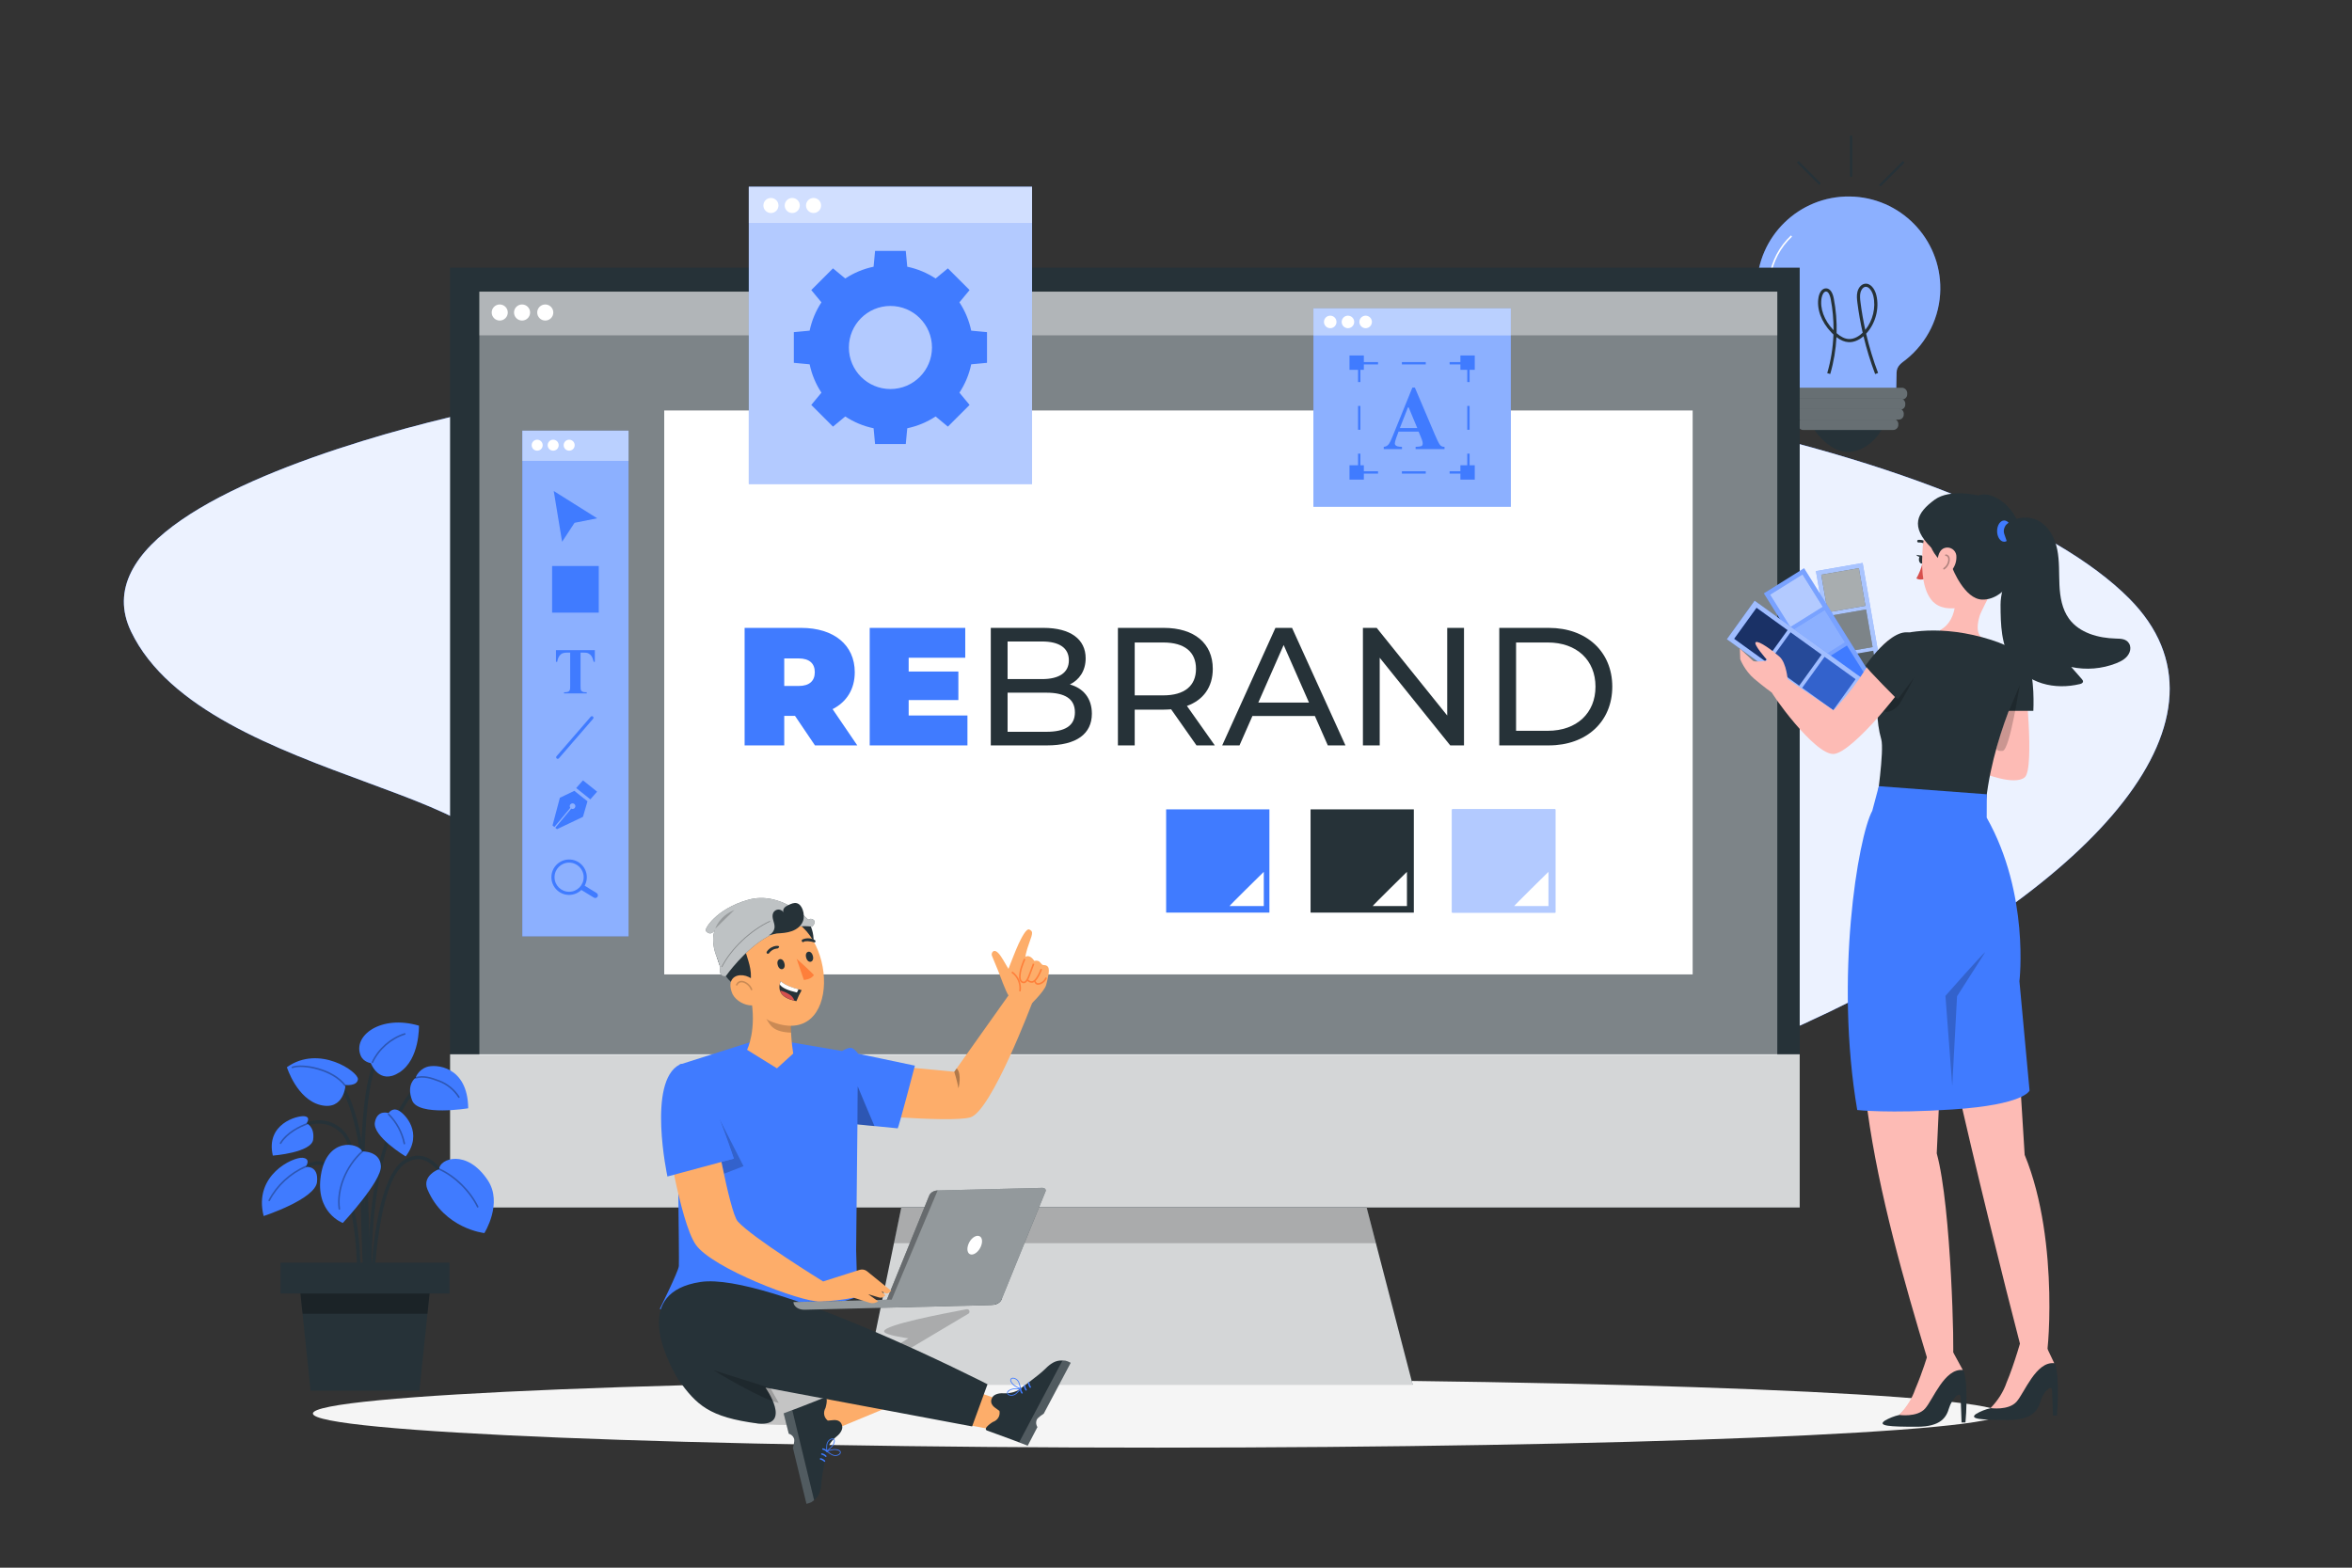 <svg xmlns="http://www.w3.org/2000/svg" viewBox="0 0 750 500"><rect x="0" y="0" width="750" height="500" fill="#333333" stroke="none"/><g id="freepik--background-simple--inject-400"><g><path d="M235.748,118.891c-42.594,3.362-83.667,10.519-120.095,21.745-42.934,13.231-86.802,33.844-73.846,60.805,23.921,49.774,138.673,50.68,115.761,84.148-25.952,37.909-8.548,82.376,107.906,94.741,221.188,23.487,488.572-113.939,413.473-189.452-46.753-47.012-217.037-89.835-443.2-71.986Z" style="fill:#407BFF;"></path><path d="M235.748,118.891c-42.594,3.362-83.667,10.519-120.095,21.745-42.934,13.231-86.802,33.844-73.846,60.805,23.921,49.774,138.673,50.68,115.761,84.148-25.952,37.909-8.548,82.376,107.906,94.741,221.188,23.487,488.572-113.939,413.473-189.452-46.753-47.012-217.037-89.835-443.2-71.986Z" style="fill:#fff; opacity:.9;"></path></g></g><g id="freepik--Shadow--inject-400"><path d="M638.23,450.825c0,6.013-120.538,10.887-269.23,10.887s-269.23-4.874-269.23-10.887,120.538-10.888,269.23-10.888,269.23,4.874,269.23,10.888Z" style="fill:#f5f5f5;"></path></g><g id="freepik--Light_Bulb--inject-400"><g><g><g><g><path d="M589.811,62.672c-16.156-.19-29.408,12.754-29.598,28.91-.103,8.767,3.732,17.119,10.448,22.755,1.236,1.019,3.123,2.253,3.081,4.808-.001,.078,.13,6.393,.13,6.393h30.772s.131-6.562,.131-6.636c0-2.25,1.742-3.22,3.024-4.234,6.807-5.457,10.814-13.675,10.922-22.398,.19-16.157-12.754-29.408-28.91-29.598Z" style="fill:#407BFF;"></path><path d="M589.811,62.672c-16.156-.19-29.408,12.754-29.598,28.91-.103,8.767,3.732,17.119,10.448,22.755,1.236,1.019,3.123,2.253,3.081,4.808-.001,.078,.13,6.393,.13,6.393h30.772s.131-6.562,.131-6.636c0-2.25,1.742-3.22,3.024-4.234,6.807-5.457,10.814-13.675,10.922-22.398,.19-16.157-12.754-29.408-28.91-29.598Z" style="fill:#fff; opacity:.4;"></path></g><path d="M566.96,103.173c-2.589-4.439-3.602-9.684-2.852-14.768,.751-5.084,3.235-9.812,6.996-13.314l.34,.366c-3.678,3.425-6.107,8.049-6.842,13.021-.733,4.973,.258,10.102,2.789,14.443l-.432,.252Z" style="fill:#fff;"></path><path d="M597.941,119.299c-1.487-3.918-2.728-7.951-3.71-12.063-1.504,1.305-3.167,1.973-4.742,1.892-1.281-.063-2.562-.592-3.879-1.607-.203,3.987-.869,7.945-1.991,11.765l-.959-.282c1.173-3.992,1.836-8.137,1.984-12.308-.211-.198-.424-.409-.638-.632-3.28-3.416-4.813-7.649-4.103-11.323,.272-1.403,1.075-2.808,2.416-2.771,1.177,.029,2.043,1.18,2.438,3.239,.699,3.645,.998,7.359,.899,11.058,1.356,1.19,2.634,1.801,3.88,1.863,1.848,.086,3.46-1.073,4.433-2.012-.714-3.144-1.277-6.332-1.688-9.55-.149-1.168-.262-2.309-.006-3.423,.314-1.37,1.198-2.4,2.252-2.625,1.837-.389,3.304,1.547,3.808,3.664,.997,4.191-.26,8.97-3.203,12.175-.021,.023-.043,.047-.064,.07,.993,4.271,2.267,8.456,3.809,12.517l-.936,.355Zm-15.663-26.33c-.664,0-1.202,.983-1.392,1.962-.646,3.336,.77,7.213,3.788,10.385,.028-3.321-.271-6.649-.898-9.92-.108-.563-.534-2.404-1.481-2.427h-.017Zm12.704-1.5c-.082,0-.163,.009-.245,.026-.768,.165-1.3,1.059-1.486,1.872-.219,.954-.114,1.998,.023,3.072,.378,2.957,.886,5.888,1.521,8.782,2.4-2.922,3.431-7.185,2.568-10.808-.36-1.511-1.324-2.944-2.381-2.944Z" style="fill:#263238;"></path></g><rect x="570.511" y="123.681" width="37.655" height="3.714" rx="1.604" ry="1.604" style="fill:#263238;"></rect><rect x="570.511" y="123.681" width="37.655" height="3.714" rx="1.604" ry="1.604" style="fill:#fff; opacity:.3;"></rect><rect x="571.121" y="127.061" width="36.435" height="3.594" rx="1.604" ry="1.604" style="fill:#263238;"></rect><rect x="571.121" y="127.061" width="36.435" height="3.594" rx="1.604" ry="1.604" style="fill:#fff; opacity:.3;"></rect><path d="M577.783,135.779c2.309,4.222,7.165,8.67,11.968,8.387,4.803-.283,9.309-4.365,11.106-8.829l-23.074,.442Z" style="fill:#263238;"></path><rect x="573.346" y="133.54" width="31.986" height="3.594" rx="1.604" ry="1.604" style="fill:#263238;"></rect><rect x="573.346" y="133.54" width="31.986" height="3.594" rx="1.604" ry="1.604" style="fill:#fff; opacity:.3;"></rect><rect x="571.613" y="130.244" width="35.451" height="3.594" rx="1.604" ry="1.604" style="fill:#263238;"></rect><rect x="571.613" y="130.244" width="35.451" height="3.594" rx="1.604" ry="1.604" style="fill:#fff; opacity:.3;"></rect></g><path d="M573.216,52.081c2.224,2.224,4.447,4.447,6.671,6.671,.342,.342,.872-.188,.53-.53-2.224-2.224-4.447-4.447-6.671-6.671-.342-.342-.872,.188-.53,.53h0Z" style="fill:#263238;"></path><path d="M590.651,56.111v-12.621c0-.483-.75-.483-.75,0v12.621c0,.483,.75,.483,.75,0h0Z" style="fill:#263238;"></path><path d="M599.896,59.292c2.404-2.404,4.808-4.808,7.212-7.212,.342-.342-.188-.872-.53-.53-2.404,2.404-4.808,4.808-7.212,7.212-.342,.342,.188,.872,.53,.53h0Z" style="fill:#263238;"></path></g></g><g id="freepik--Device--inject-400"><g><rect x="143.519" y="85.373" width="430.366" height="299.745" style="fill:#263238;"></rect><rect x="152.858" y="93.019" width="413.881" height="243.571" style="fill:#fff; opacity:.4;"></rect><rect x="152.858" y="93.019" width="413.881" height="13.933" style="fill:#fff; opacity:.4;"></rect><path d="M161.919,99.671c0,1.417-1.149,2.565-2.565,2.565s-2.565-1.148-2.565-2.565,1.149-2.565,2.565-2.565,2.565,1.149,2.565,2.565Z" style="fill:#fff;"></path><path d="M169.039,99.671c0,1.417-1.149,2.565-2.565,2.565s-2.565-1.148-2.565-2.565,1.149-2.565,2.565-2.565,2.565,1.149,2.565,2.565Z" style="fill:#fff;"></path><path d="M176.437,99.671c0,1.417-1.148,2.565-2.565,2.565s-2.565-1.148-2.565-2.565,1.148-2.565,2.565-2.565,2.565,1.149,2.565,2.565Z" style="fill:#fff;"></path><rect x="143.519" y="336.253" width="430.366" height="48.865" style="fill:#fff; opacity:.8;"></rect><g><polygon points="450.462 441.61 275.758 441.61 287.409 385.117 435.785 385.117 450.462 441.61" style="fill:#263238;"></polygon><polygon points="450.462 441.61 275.758 441.61 287.409 385.117 435.785 385.117 450.462 441.61" style="fill:#fff; opacity:.8;"></polygon><polygon points="438.74 396.492 284.973 396.492 287.409 385.117 435.785 385.117 438.74 396.492" style="opacity:.2;"></polygon></g></g></g><g id="freepik--Plant--inject-400"><g><g><path d="M117.335,412.24c-.014-.438-1.488-43.957-8.567-50.841-6.885-6.693-14.787-.249-15.119,.028l-.71-.851c.09-.076,9.007-7.355,16.601,.028,7.397,7.193,8.844,49.79,8.902,51.6l-1.107,.035Z" style="fill:#263238;"></path><path d="M117.942,420.792c-.051-.52-4.838-52.245,14.052-73.924l.835,.727c-18.577,21.32-13.834,72.574-13.785,73.088l-1.102,.108Z" style="fill:#263238;"></path><path d="M117.244,415.321l-1.106-.074c.039-.586,3.697-58.804-10.159-71.548l.75-.816c14.244,13.102,10.674,70.02,10.515,72.437Z" style="fill:#263238;"></path><path d="M119.047,415.289l-1.108-.009c.014-1.603,.457-39.323,11.172-45.463,2.382-1.367,4.714-1.594,6.933-.676,6.479,2.68,9.689,14.21,9.823,14.7l-1.069,.292c-.032-.115-3.202-11.497-9.179-13.968-1.884-.778-3.888-.572-5.957,.613-10.167,5.826-10.611,44.125-10.614,44.511Z" style="fill:#263238;"></path><path d="M114.875,415.316l-1.105-.063c.017-.298,1.616-29.808-6.348-40.205-1.93-2.519-4.025-3.72-6.238-3.565-5.218,.364-9.594,8.001-9.637,8.078l-.965-.545c.19-.336,4.711-8.23,10.523-8.637,2.601-.185,5.025,1.162,7.196,3.997,8.214,10.723,6.645,39.713,6.574,40.941Z" style="fill:#263238;"></path><path d="M116.621,419.33c-.217-2.863-5.206-70.244,3.573-82.117l.89,.658c-8.536,11.545-3.411,80.678-3.358,81.375l-1.105,.085Z" style="fill:#263238;"></path></g><path d="M140.021,372.861s-5.603,2.07-3.701,6.525c5.359,12.552,18.133,13.89,18.133,13.89,0,0,5.994-9.489,1.081-16.859-6.774-10.16-15.371-6.837-15.513-3.557Z" style="fill:#407BFF;"></path><path d="M115.536,367.244s5.608-.235,5.927,4.599c.319,4.833-12.15,18.205-12.15,18.205,0,0-8.897-3.217-6.986-15.278,1.911-12.061,11.815-10.498,13.209-7.525Z" style="fill:#407BFF;"></path><path d="M118.255,339.077s-2.355-.29-3.241-2.409c-2.642-6.323,6.438-13.14,18.578-9.538,0,0,.321,10.683-6.212,14.897-6.533,4.214-9.125-2.949-9.125-2.949Z" style="fill:#407BFF;"></path><path d="M97.45,372.208s1.954-2.68-.999-2.942c-2.953-.263-15.736,5.466-12.375,18.578,0,0,16.442-5.363,17.012-10.853,.57-5.49-3.639-4.783-3.639-4.783Z" style="fill:#407BFF;"></path><path d="M132.506,343.768s.739-2.433,3.523-3.45c2.785-1.017,13.13-.379,13.273,13.157,0,0-15.915,2.645-17.885-2.511-1.97-5.156,1.089-7.196,1.089-7.196Z" style="fill:#407BFF;"></path><path d="M123.916,355.016s1.07-1.855,3.115-.862c2.045,.992,8.073,7.195,2.325,14.683,0,0-10.681-6.422-9.809-10.93,.805-4.155,4.369-2.891,4.369-2.891Z" style="fill:#407BFF;"></path><path d="M97.746,358.281s1.542-2.021-.717-2.272c-2.259-.25-12.383,2.452-10.026,12.559,0,0,12.334-.927,12.863-5.125,.529-4.199-2.121-5.161-2.121-5.161Z" style="fill:#407BFF;"></path><path d="M108.211,385.842c-.123,0-.229-.09-.247-.215-.885-6.296,2.091-13.758,7.404-18.568,.102-.092,.26-.085,.354,.018,.092,.103,.084,.261-.018,.354-5.196,4.704-8.107,11.988-7.245,18.127,.019,.137-.076,.264-.213,.283-.012,0-.023,.002-.035,.002Z" style="opacity:.3;"></path><path d="M128.942,364.999c-.117,0-.221-.082-.245-.201-.691-3.465-2.452-6.744-4.958-9.233-.098-.098-.099-.256,0-.354,.097-.099,.255-.099,.354-.002,2.576,2.56,4.386,5.93,5.096,9.491,.027,.136-.061,.267-.196,.294-.017,.003-.033,.005-.049,.005Z" style="opacity:.3;"></path><path d="M152.33,385.152c-.092,0-.182-.052-.225-.141-2.458-5.047-7.242-9.727-12.187-11.922-.126-.056-.183-.204-.127-.33,.057-.126,.204-.182,.33-.127,5.046,2.24,9.926,7.013,12.433,12.16,.061,.124,.009,.273-.115,.334-.035,.018-.072,.025-.109,.025Z" style="opacity:.3;"></path><path d="M146.331,350.167c-.083,0-.164-.041-.211-.116-1.436-2.278-3.613-4.061-6.128-5.021-2.669-1.019-4.91-1.739-7.416-1.021-.134,.039-.271-.039-.309-.171-.038-.133,.039-.271,.171-.31,2.654-.761,4.974-.017,7.731,1.035,2.617,.998,4.88,2.852,6.374,5.22,.074,.117,.039,.271-.078,.346-.042,.025-.087,.038-.133,.038Z" style="opacity:.3;"></path><path d="M110.184,346.049s3.734,.446,3.95-1.841c.217-2.287-12.344-11.187-22.65-3.829,0,0,3.173,10.206,10.722,12.064,7.549,1.858,7.978-6.394,7.978-6.394Z" style="fill:#407BFF;"></path><path d="M110.068,346.485c-.076,0-.151-.035-.201-.101-3.758-5.052-13.286-6.905-16.563-5.718-.129,.044-.273-.021-.32-.15-.047-.13,.02-.273,.15-.32,3.349-1.212,13.11,.48,17.134,5.89,.083,.111,.059,.268-.051,.35-.045,.034-.097,.05-.149,.05Z" style="opacity:.3;"></path><path d="M89.454,364.878c-.044,0-.089-.012-.13-.036-.118-.072-.155-.226-.083-.344,2.124-3.485,6.257-5.424,8.532-6.269,.129-.049,.273,.019,.321,.147,.048,.129-.018,.273-.147,.321-2.214,.822-6.233,2.704-8.279,6.06-.047,.077-.129,.12-.213,.12Z" style="opacity:.3;"></path><path d="M85.833,383.117c-.039,0-.079-.009-.116-.028-.122-.063-.17-.215-.106-.337,2.514-4.82,6.824-8.805,11.826-10.931,.126-.05,.273,.005,.328,.133,.054,.127-.005,.273-.132,.328-4.897,2.081-9.117,5.981-11.578,10.7-.044,.086-.132,.135-.222,.135Z" style="opacity:.3;"></path><path d="M118.75,339.072c-.036,0-.072-.008-.106-.023-.125-.059-.179-.208-.121-.333,2.022-4.315,5.94-7.752,10.483-9.192,.134-.041,.272,.031,.314,.163,.042,.131-.031,.271-.163,.313-4.412,1.399-8.218,4.736-10.181,8.929-.042,.091-.133,.144-.227,.144Z" style="opacity:.3;"></path><g><polygon points="133.75 443.566 99.036 443.566 95.291 407.646 137.495 407.646 133.75 443.566" style="fill:#263238;"></polygon><rect x="89.454" y="402.725" width="53.88" height="9.842" style="fill:#263238;"></rect><polygon points="95.804 412.567 96.476 419.015 136.31 419.015 136.983 412.559 95.804 412.567" style="opacity:.3;"></polygon></g></g></g><g id="freepik--Artboard--inject-400"><rect x="211.808" y="130.92" width="327.942" height="179.858" style="fill:#fff;"></rect><g><path d="M253.502,228.314h-3.427v9.424h-12.636v-37.48h18.044c10.441,0,17.08,5.461,17.08,14.135,0,5.408-2.57,9.477-7.068,11.779l7.871,11.565h-13.493l-6.372-9.424Zm1.178-18.312h-4.605v8.781h4.605c3.48,0,5.14-1.66,5.14-4.391s-1.66-4.391-5.14-4.391Z" style="fill:#407BFF;"></path><path d="M308.495,228.207v9.531h-31.162v-37.48h30.466v9.53h-18.044v4.391h15.849v9.103h-15.849v4.926h18.74Z" style="fill:#407BFF;"></path><path d="M348.174,227.618c0,6.425-4.873,10.12-14.35,10.12h-17.883v-37.48h16.812c8.621,0,13.439,3.641,13.439,9.691,0,4.069-2.088,6.907-5.033,8.353,4.23,1.178,7.014,4.337,7.014,9.316Zm-26.878-23.024v11.994h10.976c5.461,0,8.567-2.035,8.567-5.997s-3.105-5.997-8.567-5.997h-10.976Zm21.471,22.595c0-4.337-3.213-6.265-9.156-6.265h-12.314v12.476h12.314c5.943,0,9.156-1.874,9.156-6.211Z" style="fill:#263238;"></path><path d="M381.535,237.738l-8.085-11.512c-.749,.054-1.553,.107-2.355,.107h-9.263v11.405h-5.354v-37.48h14.617c9.744,0,15.634,4.926,15.634,13.064,0,5.783-2.998,9.959-8.245,11.833l8.888,12.582h-5.836Zm-.16-24.416c0-5.354-3.588-8.406-10.441-8.406h-9.101v16.866h9.101c6.853,0,10.441-3.105,10.441-8.459Z" style="fill:#263238;"></path><path d="M419.286,228.368h-19.918l-4.123,9.37h-5.515l16.974-37.48h5.301l17.026,37.48h-5.622l-4.123-9.37Zm-1.874-4.283l-8.085-18.365-8.085,18.365h16.17Z" style="fill:#263238;"></path><path d="M466.837,200.258v37.48h-4.39l-22.488-27.95v27.95h-5.354v-37.48h4.391l22.488,27.949v-27.949h5.353Z" style="fill:#263238;"></path><path d="M478.086,200.258h15.795c12.048,0,20.239,7.603,20.239,18.74s-8.191,18.74-20.239,18.74h-15.795v-37.48Zm15.474,32.822c9.264,0,15.206-5.676,15.206-14.082s-5.942-14.082-15.206-14.082h-10.119v28.164h10.119Z" style="fill:#263238;"></path></g><g><g><rect x="417.912" y="258.139" width="32.927" height="32.927" style="fill:#263238;"></rect><path d="M437.714,288.989c-.193,0,10.929-10.928,10.929-10.928v10.928h-10.929Z" style="fill:#fff;"></path></g><g><rect x="463.04" y="258.139" width="32.927" height="32.927" style="fill:#407BFF;"></rect><rect x="463.04" y="258.139" width="32.927" height="32.927" style="fill:#fff; opacity:.6;"></rect><path d="M482.841,288.989c-.193,0,10.929-10.928,10.929-10.928v10.928h-10.929Z" style="fill:#fff;"></path></g><g><rect x="371.856" y="258.139" width="32.927" height="32.927" style="fill:#407BFF;"></rect><path d="M392.065,288.989c-.193,0,10.929-10.928,10.929-10.928v10.928h-10.929Z" style="fill:#fff;"></path></g></g></g><g id="freepik--Text--inject-400"><g><g><rect x="418.824" y="98.361" width="62.943" height="63.254" style="fill:#407BFF;"></rect><rect x="418.824" y="98.361" width="62.943" height="63.254" style="fill:#fff; opacity:.4;"></rect><rect x="418.824" y="98.361" width="62.943" height="8.63" style="fill:#fff; opacity:.4;"></rect><circle cx="424.18" cy="102.676" r="1.998" style="fill:#fff;"></circle><path d="M431.825,102.676c0,1.104-.895,1.998-1.998,1.998s-1.998-.895-1.998-1.998,.895-1.998,1.998-1.998,1.998,.895,1.998,1.998Z" style="fill:#fff;"></path><circle cx="435.473" cy="102.676" r="1.998" style="fill:#fff;"></circle></g><g><g><polygon points="468.626 151.057 462.251 151.057 462.251 150.307 467.876 150.307 467.876 144.682 468.626 144.682 468.626 151.057" style="fill:#407BFF;"></polygon><rect x="447.034" y="150.307" width="7.608" height=".75" style="fill:#407BFF;"></rect><polygon points="439.426 151.057 433.051 151.057 433.051 144.682 433.801 144.682 433.801 150.307 439.426 150.307 439.426 151.057" style="fill:#407BFF;"></polygon><rect x="433.051" y="129.464" width=".75" height="7.608" style="fill:#407BFF;"></rect><polygon points="433.801 121.855 433.051 121.855 433.051 115.48 439.426 115.48 439.426 116.23 433.801 116.23 433.801 121.855" style="fill:#407BFF;"></polygon><rect x="447.034" y="115.48" width="7.608" height=".75" style="fill:#407BFF;"></rect><polygon points="468.626 121.855 467.876 121.855 467.876 116.23 462.251 116.23 462.251 115.48 468.626 115.48 468.626 121.855" style="fill:#407BFF;"></polygon><rect x="467.876" y="129.464" width=".75" height="7.608" style="fill:#407BFF;"></rect></g><path d="M441.247,142.515c.686-.046,1.237-.356,1.654-.931,.269-.361,.653-1.158,1.154-2.39l6.324-15.581h.792l6.353,14.956c.713,1.677,1.246,2.759,1.598,3.245,.352,.487,.852,.721,1.5,.702v.723h-9.214v-.723c.926-.037,1.536-.115,1.827-.236,.292-.12,.438-.426,.438-.917,0-.222-.075-.56-.222-1.015-.093-.269-.219-.593-.376-.973l-.724-1.724h-6.39c-.418,1.131-.687,1.867-.808,2.21-.25,.732-.375,1.265-.375,1.599,0,.408,.274,.704,.821,.89,.324,.102,.81,.158,1.459,.167v.723h-5.81v-.723Zm10.686-5.99l-2.738-6.588h-.239l-2.569,6.588h5.546Z" style="fill:#407BFF;"></path><rect x="430.323" y="113.378" width="4.575" height="4.574" style="fill:#407BFF;"></rect><rect x="465.693" y="113.378" width="4.574" height="4.574" style="fill:#407BFF;"></rect><rect x="430.323" y="148.394" width="4.575" height="4.575" style="fill:#407BFF;"></rect><rect x="465.693" y="148.394" width="4.574" height="4.575" style="fill:#407BFF;"></rect></g></g></g><g id="freepik--Configuration--inject-400"><g><g><rect x="238.776" y="59.562" width="90.325" height="94.778" style="fill:#407BFF;"></rect><rect x="238.776" y="59.562" width="90.325" height="94.778" style="fill:#fff; opacity:.6;"></rect><rect x="238.776" y="59.562" width="90.325" height="11.544" style="fill:#fff; opacity:.4;"></rect><path d="M248.237,65.538c0,1.328-1.077,2.405-2.406,2.405s-2.405-1.077-2.405-2.405,1.077-2.405,2.405-2.405,2.406,1.077,2.406,2.405Z" style="fill:#fff;"></path><path d="M255.034,65.538c0,1.328-1.077,2.405-2.405,2.405s-2.405-1.077-2.405-2.405,1.077-2.405,2.405-2.405,2.405,1.077,2.405,2.405Z" style="fill:#fff;"></path><path d="M261.83,65.538c0,1.328-1.077,2.405-2.405,2.405s-2.405-1.077-2.405-2.405,1.077-2.405,2.405-2.405,2.405,1.077,2.405,2.405Z" style="fill:#fff;"></path></g><path d="M309.697,105.462c-.68-3.281-1.98-6.331-3.758-9.04l3.237-3.91-6.92-6.921-3.91,3.236c-2.709-1.777-5.759-3.078-9.04-3.758l-.475-5.039h-9.787l-.475,5.039c-3.28,.68-6.331,1.981-9.039,3.758l-3.91-3.236-6.92,6.921,3.237,3.91c-1.778,2.709-3.078,5.759-3.758,9.04l-5.039,.475v9.786l5.039,.475c.68,3.28,1.98,6.33,3.758,9.039l-3.237,3.91,6.92,6.92,3.91-3.237c2.709,1.778,5.759,3.078,9.039,3.758l.475,5.039h9.787l.475-5.039c3.28-.68,6.331-1.98,9.04-3.759l3.91,3.237,6.92-6.92-3.237-3.91c1.778-2.709,3.078-5.759,3.758-9.039l5.039-.475v-9.786l-5.039-.475Zm-12.51,5.368c0,7.317-5.931,13.249-13.249,13.249s-13.249-5.932-13.249-13.249,5.932-13.249,13.249-13.249,13.249,5.932,13.249,13.249Z" style="fill:#407BFF;"></path></g></g><g id="freepik--Tools--inject-400"><g><rect x="166.565" y="137.361" width="33.86" height="161.27" style="fill:#407BFF;"></rect><rect x="166.565" y="137.361" width="33.86" height="161.27" style="fill:#fff; opacity:.4;"></rect><rect x="166.565" y="137.361" width="33.86" height="9.632" style="fill:#fff; opacity:.4;"></rect><polygon points="176.575 156.604 179.243 172.793 183.214 166.741 190.415 165.299 176.575 156.604" style="fill:#407BFF;"></polygon><rect x="176.058" y="180.521" width="14.875" height="14.875" style="fill:#407BFF;"></rect><path d="M189.682,207.351v3.735h-.366c-.217-.862-.458-1.481-.723-1.857-.265-.377-.628-.677-1.089-.901-.258-.122-.709-.183-1.354-.183h-1.028v10.645c0,.706,.039,1.147,.117,1.323,.078,.176,.23,.331,.458,.463,.227,.132,.538,.199,.931,.199h.458v.376h-7.226v-.376h.458c.4,0,.723-.071,.967-.214,.176-.095,.315-.258,.417-.488,.074-.163,.112-.59,.112-1.283v-10.645h-.997c-.93,0-1.605,.197-2.025,.59-.59,.549-.963,1.333-1.12,2.351h-.387v-3.735h12.396Z" style="fill:#407BFF;"></path><path d="M177.842,242.027c-.116,0-.232-.04-.327-.122-.209-.181-.231-.496-.051-.705l10.907-12.604c.181-.209,.496-.231,.705-.051s.231,.496,.051,.705l-10.907,12.604c-.099,.114-.238,.173-.378,.173Z" style="fill:#407BFF;"></path><g><polygon points="185.892 248.891 190.404 252.498 188.243 254.941 183.734 251.334 185.892 248.891" style="fill:#407BFF;"></polygon><path d="M183.141,252.23l-4.614,2.217-2.34,8.833,.59,.486,5.088-6.124c-.239-.324-.251-.772,.018-1.096,.318-.382,.886-.435,1.269-.118s.436,.883,.118,1.264c-.277,.333-.738,.398-1.107,.205l-5.084,6.119,.542,.447,8.273-3.941,1.443-4.961-4.198-3.332Z" style="fill:#407BFF;"></path></g><circle cx="171.295" cy="141.991" r="1.756" style="fill:#fff;"></circle><circle cx="176.396" cy="141.991" r="1.756" style="fill:#fff;"></circle><circle cx="181.496" cy="141.991" r="1.756" style="fill:#fff;"></circle><g><path d="M181.475,285.423c-3.115,0-5.648-2.534-5.648-5.648s2.534-5.648,5.648-5.648,5.648,2.534,5.648,5.648-2.534,5.648-5.648,5.648Zm0-10.297c-2.563,0-4.648,2.085-4.648,4.648s2.085,4.648,4.648,4.648,4.648-2.085,4.648-4.648-2.085-4.648-4.648-4.648Z" style="fill:#407BFF;"></path><path d="M184.93,283.583l4.449,2.702c.388,.236,.892,.123,1.144-.255h0c.265-.398,.147-.937-.26-1.188l-4.255-2.626-1.077,1.366Z" style="fill:#407BFF;"></path></g></g></g><g id="freepik--Character_2--inject-400"><g><g><path d="M645.638,215.18s3.296,29.979,0,32.743c-3.296,2.764-13.385-1.382-13.385-1.382l8.983-31.361h4.401Z" style="fill:#fdbbb5;"></path><path d="M639.678,226.713h8.707s.61-11.462-1.925-15.095-6.783,15.095-6.783,15.095Z" style="fill:#263238;"></path><path d="M640.458,227.002s3.704-8.712,3.606-8.563-3.151,20.763-5.452,21.038-1.958-.973-1.958-.973c0,0,1.492-6.049,3.804-11.502Z" style="opacity:.2;"></path></g><g><path d="M614.863,174.362c.114,.011,.229-.024,.319-.096,.177-.148,.204-.41,.059-.591-.87-1.031-2.179-1.586-3.525-1.495-.226,.028-.387,.235-.359,.462l.002,.014c.024,.227,.228,.392,.455,.368h.009c1.069-.081,2.109,.366,2.788,1.196,.061,.08,.152,.131,.252,.143Z" style="fill:#263238;"></path><path d="M613.035,179.644c-.424,1.7-1.081,3.334-1.953,4.854,.799,.428,1.747,.477,2.586,.133l-.633-4.988Z" style="fill:#d7504d;"></path><path d="M613.527,178.346c.088,.709-.219,1.336-.682,1.396-.462,.06-.908-.463-.945-1.156-.036-.693,.208-1.327,.671-1.397,.463-.07,.857,.447,.955,1.158Z" style="fill:#263238;"></path><path d="M631.106,191.133c-.085,.074-.176,.14-.273,.197-1.329,1.016-2.847,1.76-4.464,2.189-4.727,1.094-7.955,.449-10.067-1.696h0c-2.943-3.206-3.687-8.885-3.283-15.746,.074-2.729,.58-5.428,1.499-7.999v-.12c0-.022,.077-.208,.12-.295,1.178-2.943,3.763-5.092,6.872-5.712,1.33-.292,2.687-.442,4.049-.449,13.393-.142,15.79,22.049,5.548,29.631Z" style="fill:#fdbbb5;"></path><path d="M632.189,203.399c.821,3.808-4.103,5.362-4.103,5.362-8.064-3.447-9.553-7.736-9.553-7.736,6.719-3.502,4.771-13.426,4.771-13.426l1.368,.678,9.607,1.871s-2.67,5.121-3.02,6.281h0c-1.816,6.128,.93,6.97,.93,6.97Z" style="fill:#fdbbb5;"></path><path d="M614.517,167.99s-.744,9.367,8.141,13.393c0,0,3.808,9.739,9.432,9.848,7.66,.197,14.389-10.702,11.741-21.786-3.436-14.345-25.233-15.538-29.314-1.455Z" style="fill:#263238;"></path><path d="M630.832,158.033s-8.94-2.265-13.886,1.324c-5.766,4.202-7.955,8.546-1.094,15.319,0,0,15.013-4.869,20.002-3.83,2.919,.591,5.785,1.422,8.568,2.484,1.018-9.947-8.6-17.333-13.59-15.297Z" style="fill:#263238;"></path><g><path d="M623.855,177.639c.027,1.71-.617,3.363-1.795,4.603-1.58,1.62-3.491,.49-3.995-1.585-.462-1.868-.181-4.972,1.854-5.822,1.482-.583,3.156,.145,3.739,1.627,.147,.374,.215,.775,.198,1.177Z" style="fill:#fdbbb5;"></path><path d="M619.883,181.637c-.081,0-.16-.04-.209-.112-.076-.115-.044-.271,.071-.346,.842-.556,1.417-1.526,1.499-2.533,.03-.377-.016-.673-.138-.905-.134-.252-.379-.42-.612-.42-.009,0-.015,0-.02,0-.135,0-.246-.108-.25-.244-.004-.138,.105-.252,.243-.256,.421,.011,.854,.257,1.08,.685,.169,.319,.232,.705,.194,1.18-.095,1.157-.754,2.271-1.722,2.91-.042,.028-.09,.042-.138,.042Z" style="opacity:.3;"></path></g><ellipse cx="639.095" cy="169.391" rx="2.263" ry="3.39" style="fill:#407BFF;"></ellipse><path d="M678.936,205.26c-.889-1.538-2.649-1.556-4.214-1.596-5.599-.143-11.633-1.777-14.94-6.297-2.239-3.06-2.894-6.994-3.073-10.782-.179-3.788,.047-7.623-.706-11.339-.754-3.717-2.692-7.431-6.054-9.185-3.188-1.663-7.312-1.194-10.035,1.123-.343,.292-.583,.689-.733,1.114l-.069,.197c-.229,.648-.189,1.352,.066,1.989,3.661,9.153-1.279,15.693-1.249,22.423,.028,6.252,.175,12.913,3.662,18.103,2.254,3.355,5.778,5.777,9.643,6.956,3.866,1.179,8.051,1.154,11.981,.212,.43-.103,.937-.299,1.007-.736,.054-.334-.184-.637-.407-.891-1.115-1.274-2.231-2.547-3.346-3.821,4.751,1.019,9.8,.605,14.321-1.175,1.771-.697,3.555-1.678,4.285-3.545,.348-.89,.338-1.922-.14-2.75Z" style="fill:#263238;"></path></g><path d="M612.779,177.216l-1.763-.263s1.038,1.223,1.763,.263Z" style="fill:#263238;"></path><path d="M605.435,202.48s10.669-3.589,26.754,.788,14.455,9.99,14.455,9.99c0,0-12.146,21.775-13.743,46.45l-34.533-3.359s2.527-17.026,1.527-20.526c-3.234-11.318-.003-25.79,5.541-33.343Z" style="fill:#263238;"></path><g><path d="M622.734,432.576l-7.937,1.522c-7.599-25.147-15.684-53.545-19.258-79.598-.553-4.081-.53-13.46-.948-17.071-.209-1.707-.419-3.359-.613-4.935-.957-7.835-1.615-14.039-2.004-17.869-.284-2.801-.434-4.377-.434-4.377h28.851l-.269,5.373-.897,17.759-.09,2.024-.598,11.719-.956,20.728c4.708,17.133,5.663,64.952,5.154,64.724Z" style="fill:#fdbbb5;"></path><g><path d="M600.979,453.131c1.397-.828,2.981-1.456,4.676-1.853h0s5.09-3.696,7.737-15.01l6.619-1.211c2.275-.37,4.617,.36,5.888,1.837,.176,.208,.315,.433,.411,.67,.299,1.204,.501,2.421,.604,3.644,.266,4.158,.208,8.324-.174,12.477l-1.237-.002-.284-7.837c.004-2.662-2.887,.427-3.715,3.267-.828,2.839-2.541,5.945-10.238,5.935-8.855,.018-12.586-.285-10.286-1.917Z" style="fill:#263238;"></path><path d="M614.653,432.211s-1.499,5.173-3.941,10.895c-1.005,2.948-2.749,5.722-5.136,8.172,0,0,5.752,.856,8.308-2.041,2.557-2.896,6.183-12.885,12.014-12.282l-3.171-5.826c-.941-1.057-8.074,1.082-8.074,1.082Z" style="fill:#fdbbb5;"></path></g></g><g><path d="M652.599,431.342l-7.71,.232c-6.715-25.878-15.245-60.41-21.2-87.018-.917-4.089-1.747-7.861-2.483-11.383,.017-.174-.058-.346-.108-.516-1.46-6.888-2.562-12.336-3.246-15.853l-.814-4.211,24.961-1.222,.554,8.846,.865,12.987,.162,2.544,.567,8.848,1.474,23.729c11.633,28.247,6.958,67.993,6.976,63.016Z" style="fill:#fdbbb5;"></path><g><path d="M630.131,450.955c1.397-.828,2.981-1.455,4.676-1.853h0s5.09-3.696,7.737-15.009l6.619-1.211c2.275-.371,4.617,.36,5.888,1.837,.176,.208,.314,.433,.411,.67,.299,1.204,.501,2.421,.604,3.644,.266,4.158,.208,8.324-.174,12.477l-1.237-.002-.284-7.838c.004-2.662-2.887,.427-3.715,3.267-.828,2.839-2.541,5.945-10.238,5.935-8.855,.018-12.586-.285-10.286-1.917Z" style="fill:#263238;"></path><path d="M644.889,425.923s-2.583,9.285-5.025,15.007c-1.005,2.948-2.749,5.723-5.136,8.172,0,0,5.752,.856,8.308-2.041,2.556-2.896,6.183-12.885,12.014-12.282l-2.451-5.164c-.941-1.057-7.71-3.692-7.71-3.692Z" style="fill:#fdbbb5;"></path></g></g><g><path d="M597.032,258.58h0l2.085-7.834,34.427,2.581-.031,7.452h0c13.765,24.379,10.439,52.172,10.439,52.172l3.224,34.857s-1.483,4.541-24.648,6.051c-20.363,1.335-30.298,.171-30.298,.171-7.222-42.302,.217-86.969,4.801-95.45Z" style="fill:#407BFF;"></path><path d="M633.022,303.723c-.628,.209-12.667,13.89-12.667,13.89l2.173,28.696,1.532-28.557,8.962-14.03Z" style="opacity:.2;"></path></g><g><g><g><rect x="582.693" y="180.534" width="15.121" height="43.708" transform="translate(-25.945 104.104) rotate(-9.864)" style="fill:#407BFF;"></rect><rect x="582.693" y="180.534" width="15.121" height="43.708" transform="translate(-25.945 104.104) rotate(-9.864)" style="fill:#fff; opacity:.1;"></rect><rect x="582.693" y="180.534" width="15.121" height="43.708" transform="translate(-25.945 104.104) rotate(-9.864)" style="fill:#fff; opacity:.5;"></rect><g><g><rect x="581.706" y="182.163" width="12.179" height="12.179" transform="translate(-23.56 103.476) rotate(-9.864)" style="fill:#263238;"></rect><rect x="581.706" y="182.163" width="12.179" height="12.179" transform="translate(-23.56 103.476) rotate(-9.864)" style="fill:#fff; opacity:.6;"></rect></g><g><rect x="583.996" y="195.333" width="12.179" height="12.179" transform="translate(-25.781 104.058) rotate(-9.863)" style="fill:#263238;"></rect><rect x="583.996" y="195.333" width="12.179" height="12.179" transform="translate(-25.781 104.058) rotate(-9.863)" style="fill:#fff; opacity:.4;"></rect></g><g><rect x="586.286" y="208.503" width="12.179" height="12.179" transform="translate(-28.004 104.645) rotate(-9.863)" style="fill:#263238;"></rect><rect x="586.286" y="208.503" width="12.179" height="12.179" transform="translate(-28.004 104.645) rotate(-9.863)" style="fill:#fff; opacity:.2;"></rect></g></g></g><g><rect x="574.216" y="181.548" width="15.121" height="48.718" transform="translate(-20.713 339.577) rotate(-32)" style="fill:#407BFF;"></rect><rect x="574.216" y="181.548" width="15.121" height="48.718" transform="translate(-20.713 339.577) rotate(-32)" style="fill:#fff; opacity:.3;"></rect><g><rect x="566.753" y="185.52" width="12.179" height="12.179" transform="translate(-14.494 332.673) rotate(-32)" style="fill:#407BFF;"></rect><rect x="566.753" y="185.52" width="12.179" height="12.179" transform="translate(-14.494 332.673) rotate(-32)" style="fill:#fff; opacity:.6;"></rect></g><g><rect x="573.837" y="196.857" width="12.179" height="12.179" transform="translate(-19.426 338.145) rotate(-31.999)" style="fill:#407BFF;"></rect><rect x="573.837" y="196.857" width="12.179" height="12.179" transform="translate(-19.426 338.145) rotate(-31.999)" style="fill:#fff; opacity:.4;"></rect></g><g><rect x="580.921" y="208.193" width="12.179" height="12.179" transform="translate(-24.356 343.625) rotate(-32)" style="fill:#407BFF;"></rect><rect x="580.921" y="208.193" width="12.179" height="12.179" transform="translate(-24.356 343.625) rotate(-32)" style="fill:#fff; opacity:0;"></rect></g></g><g><rect x="568.685" y="186.916" width="15.121" height="52.146" transform="translate(66.525 555.929) rotate(-54.218)" style="fill:#407BFF;"></rect><rect x="568.685" y="186.916" width="15.121" height="52.146" transform="translate(66.525 555.929) rotate(-54.218)" style="fill:#fff; opacity:.5;"></rect></g><g><rect x="555.414" y="196.274" width="12.179" height="12.179" transform="translate(69.022 539.555) rotate(-54.218)" style="fill:#407BFF;"></rect><rect x="555.414" y="196.274" width="12.179" height="12.179" transform="translate(69.022 539.555) rotate(-54.218)" style="opacity:.6;"></rect></g><g><rect x="566.258" y="204.09" width="12.179" height="12.179" transform="translate(67.186 551.601) rotate(-54.218)" style="fill:#407BFF;"></rect><rect x="566.258" y="204.09" width="12.179" height="12.179" transform="translate(67.186 551.601) rotate(-54.218)" style="opacity:.4;"></rect></g><g><rect x="577.103" y="211.906" width="12.179" height="12.179" transform="translate(65.35 563.646) rotate(-54.218)" style="fill:#407BFF;"></rect><rect x="577.103" y="211.906" width="12.179" height="12.179" transform="translate(65.35 563.646) rotate(-54.218)" style="opacity:.2;"></rect></g><path d="M594.031,223.297c.912,.657,1.119,1.93,.461,2.842-.657,.912-1.93,1.119-2.842,.461-.912-.657-1.119-1.93-.461-2.842,.657-.912,1.93-1.119,2.842-.461Z" style="fill:#263238;"></path></g><path d="M564.611,220.131c-.297,.447,14.116,20.924,20.215,20.329,6.099-.595,23.552-22.324,25.635-27.17,2.276-5.293,1.398-10.959-3.596-10.884-4.994,.074-8.755,5.889-12.708,12.136-3.953,6.248-9.48,12.036-9.48,12.036l-15.621-10.639-4.445,4.192Z" style="fill:#fdbbb5;"></path><path d="M564.968,220.869s-2.327-1.631-5.51-4.311c-3.182-2.68-4.536-6.329-4.536-6.329l-.118-3.393s3.803,3.62,4.267,3.978,4.8,.068,4.454-.288c-.346-.356-4.682-5.292-3.614-5.738,1.068-.446,5.243,2.656,7.525,4.651,2.283,1.995,2.641,7.594,2.641,7.594l-5.109,3.836Z" style="fill:#fdbbb5;"></path><path d="M594.889,212.291c.146,.87,10.776,11.42,10.776,11.42,0,0,11.235-14.417,5.418-20.578-5.817-6.161-16.193,9.159-16.193,9.159Z" style="fill:#263238;"></path></g><path d="M600.669,226.713c-.116,.136,1.502,1.349,4.559-1.555,.95-.902,5.168-9.099,5.168-9.099l-5.168,6.889-.957-.627-3.602,4.393Z" style="opacity:.2;"></path></g></g><g id="freepik--Character_1--inject-400"><g><g><path d="M273.944,338.118l14.569,2.206,15.782,1.507,17.458-24.592,7.526,2.251s-13.161,35.086-19.917,36.902c-6.756,1.816-39.482-1.357-39.482-1.357l4.064-16.916Z" style="fill:#fdad6a;"></path><path d="M316.494,303.628c-.297,.362-.335,.871-.152,1.301,.447,1.053,1.448,3.422,1.944,4.688,.415,1.062,2.487,6.817,3.366,7.97,.879,1.153,6.347,3.459,6.347,3.459,0,0,5.032-4.784,5.598-6.905,.566-2.122,1.245-4.917,.59-5.755s-1.392-.373-1.913-.773c-.521-.4-.716-1.507-2.474-1.145,0,0-1.256-2.183-2.826-1.306,0,0,.173-1.618,1.257-4.514,1.221-3.261,1.089-3.613,.04-4.171-1.049-.558-2.691,2.974-3.486,4.606-.795,1.633-3.204,7.914-3.204,7.914h0c-.476-.669-1.426-2.518-2.442-4.017-1.136-1.676-2.068-2.053-2.643-1.352Z" style="fill:#fdad6a;"></path><path d="M326.441,313.59c-.448,0-.908-.267-1.175-.701-.229-.372-.329-.832-.314-1.444,.05-2.026,.894-4.056,1.571-5.686l.462,.191c-.662,1.592-1.486,3.573-1.533,5.506-.013,.513,.063,.884,.24,1.171,.173,.28,.53,.52,.874,.45,.239-.052,.468-.248,.7-.602,.376-.572,.625-1.238,.865-1.884l1.23-3.298,.469,.174-1.23,3.299c-.25,.671-.509,1.364-.916,1.984-.309,.468-.64,.734-1.013,.814-.076,.017-.153,.024-.23,.024Z" style="fill:#fe7f3a;"></path><path d="M328.998,313.45c-.613,0-1.306-.354-1.554-.863l.449-.219c.207,.424,.973,.712,1.406,.529,.506-.208,.875-.693,1.169-1.142,.566-.861,1.022-1.792,1.356-2.765l.473,.162c-.347,1.012-.822,1.98-1.411,2.877-.336,.512-.765,1.069-1.396,1.33-.149,.062-.317,.09-.492,.09Z" style="fill:#fe7f3a;"></path><path d="M331.018,314.087c-.111,0-.219-.011-.324-.032-.486-.1-.914-.766-1.006-1.199l.489-.104c.064,.3,.387,.766,.618,.812,.267,.056,.581,.007,.933-.145,.749-.321,1.351-.938,1.652-1.695l.465,.186c-.351,.879-1.05,1.597-1.92,1.969-.321,.139-.625,.208-.908,.208Z" style="fill:#fe7f3a;"></path><path d="M325.476,316.194l-.492-.09c.404-2.2-.61-4.609-2.467-5.857l.279-.414c2.017,1.355,3.119,3.972,2.68,6.361Z" style="fill:#fe7f3a;"></path><path d="M304.295,341.831s.963,3.032,1.347,5.292c0,0,1.167-4.642-.571-6.385l-.775,1.092Z" style="opacity:.3;"></path></g><g><path d="M273.408,413.228l-.403-14.487,.507-49.602-3.632-13.685-17.551-3.011-12.871-.122-22.747,7.226-.786,11.192s.715,51.52,.544,53.067c-.21,1.897-6.096,13.669-6.096,13.669,24.489,6.345,63.373-2.536,63.035-4.248Z" style="fill:#407BFF;"></path><path d="M268.533,335.206s2.224-1.474,3.321-.848c1.096,.626,1.801,1.722,1.801,1.722l18.084,3.802s-5.245,19.997-5.48,19.997-15.971-1.566-15.971-1.566l-1.755-23.108Z" style="fill:#407BFF;"></path><path d="M273.416,358.625s.058-12.336,.097-12.124c.039,.212,5.335,12.662,5.335,12.662l-5.432-.537Z" style="opacity:.3;"></path></g><g><path d="M238.221,334.828s3.251-6.436,1.145-17.095c1.29-.603-.416-3.27-.362-4.337l13.452,10.03c-.624,3.295,.008,9.823,.483,12.598l-5.188,4.714-9.53-5.911Z" style="fill:#fdad6a;"></path><path d="M252.105,325.401l-7.801-.621c1.315,2.314,2.24,4.346,7.951,4.58,0,0,.048-2.855-.15-3.958Z" style="opacity:.2;"></path><path d="M257.478,293.651c2.397,2.826,3.439,10.984-2.028,10.724-5.467-.259-2.092-15.581,2.028-10.724Z" style="fill:#263238;"></path><path d="M235.373,308.686c2.858,8.64,4.296,13.571,9.919,16.865,23.615,10.118,21.812-30.692,3.454-33.383-9.373-1.122-16.231,7.879-13.373,16.519Z" style="fill:#fdad6a;"></path><path d="M227.93,297.945c1.233-8.371,14.829-7.949,18.9-6.449,.608,.224-5.516,5.849-5.128,5.568l-3.033,2.122c-4.274,2.165,3.437,9.056-.239,16.531-8.133-1.052-11.127-11.665-10.5-17.771Z" style="fill:#263238;"></path><path d="M248.005,307.824c.585,2.116,2.733,1.461,2.113-.625-.585-2.116-2.732-1.46-2.113,.625Z" style="fill:#263238;"></path><path d="M257.076,305.459c.585,2.116,2.732,1.461,2.113-.624-.585-2.116-2.732-1.46-2.113,.624Z" style="fill:#263238;"></path><path d="M254.026,305.785s4.095,3.636,5.517,5.187c-.924,1.478-3.215,1.57-3.215,1.57l-2.302-6.757Z" style="fill:#fe7f3a;"></path><path d="M244.817,304.199c.151,.017,.307-.046,.403-.178,1.149-1.573,2.751-1.518,2.767-1.518,1.737-1.15-1.876-1.397-3.468,1.011-.2,.258-.023,.658,.298,.686Z" style="fill:#263238;"></path><g><path d="M233.604,317.094c2.353,4.386,10.885,5.544,8.669-1.225-1.744-6.66-12.082-6.615-8.669,1.225Z" style="fill:#fdad6a;"></path><path d="M239.645,315.841c-.106,0-.204-.067-.238-.174-.358-1.126-1.731-2.266-2.825-2.346-.64-.056-1.13,.256-1.446,.899-.061,.124-.211,.177-.334,.114-.124-.061-.175-.211-.115-.335,.403-.821,1.09-1.245,1.932-1.178,1.29,.095,2.846,1.378,3.265,2.692,.042,.132-.031,.272-.163,.314-.025,.008-.051,.012-.076,.012Z" style="opacity:.2;"></path></g><path d="M259.814,300.593c.299-.149,.307-.618,.006-.77-2.105-1.151-3.864-.199-3.948-.166-.494,.26-.088,1.042,.407,.77,.231-.372,1.927-.339,3.535,.167Z" style="fill:#263238;"></path><g><path d="M231.44,311.337s6.034-8.617,13.4-12.634c8.155-4.447,14.131-3.124,14.131-3.124,0,0,1.397-1.369,.499-2.144-.898-.776-1.735-.096-1.735-.096,0,0-8.749-9.322-19.195-6.342-10.446,2.98-13.924,9.432-13.501,9.9,2.148,2.383,3.382-1.315,3.382-1.315,0,0-2.54,3.387,.387,10.307l.866,2.709s-.716,3.161,1.767,2.739Z" style="fill:#263238;"></path><path d="M231.44,311.337s6.034-8.617,13.4-12.634c8.155-4.447,14.131-3.124,14.131-3.124,0,0,1.397-1.369,.499-2.144-.898-.776-1.735-.096-1.735-.096,0,0-8.749-9.322-19.195-6.342-10.446,2.98-13.924,9.432-13.501,9.9,2.148,2.383,3.382-1.315,3.382-1.315,0,0-2.54,3.387,.387,10.307l.866,2.709s-.716,3.161,1.767,2.739Z" style="fill:#fff; opacity:.7;"></path><path d="M245.014,298.315c1.117-.378,1.942-1.493,1.977-2.672,.023-.775-.261-1.52-.459-2.269-.198-.749-.304-1.582,.05-2.271,.302-.589,.938-.993,1.6-1.016,.662-.023,1.324,.335,1.667,.902-.248-.466-.077-1.066,.27-1.464s.835-.639,1.309-.87c.855-.416,1.813-.843,2.724-.57,.911,.273,1.488,1.174,1.806,2.07,.41,1.156,.519,2.453,.102,3.606-.557,1.543-1.986,2.643-3.528,3.204-1.542,.561-3.208,.66-4.846,.754" style="fill:#263238;"></path><path d="M228.085,296.185s1.19-3.963,6.087-5.949l-6.087,5.949Z" style="opacity:.2;"></path><path d="M230.278,308.442l-.223-.113c2.966-5.824,9.169-11.702,15.435-14.627l.105,.227c-6.219,2.902-12.375,8.735-15.318,14.514Z" style="opacity:.3;"></path></g><g><path d="M255.634,315.795c-.64,1.129-1.198,2.303-1.668,3.512-.222-.047-.451-.089-.671-.147-3.031-.679-4.218-1.99-4.599-3.248-.176-.618-.204-1.269-.082-1.9,.06-.357,.17-.704,.326-1.031,1.393,1.321,4.162,2.171,5.665,2.562,.655,.138,1.028,.252,1.028,.252Z" style="fill:#263238;"></path><path d="M254.638,315.521l-.521,1.023c-2.846-.645-4.764-1.472-5.47-2.554,.06-.357,.17-.704,.326-1.031,1.402,1.334,4.162,2.171,5.666,2.562Z" style="fill:#fff;"></path><path d="M253.327,319.139c-3.031-.679-4.218-1.99-4.599-3.248,1.147,.279,2.236,.758,3.216,1.417,.64,.452,1.124,1.092,1.383,1.832Z" style="fill:#d7504d;"></path></g></g><g><g><path d="M308.61,419.102l-42.163,25.082,5.292,8.013s-3.036,4.225-8.185-9.182l26.105-16.171s-7.991-1.041-7.753-2.288c.401-2.048,18.123-5.443,26.205-6.97,.419-.137,.87,.091,1.007,.51,.137,.419-.091,.87-.51,1.007Z" style="isolation:isolate; opacity:.2;"></path><path d="M265.034,441.176l6.836,11.845c-8.899,1.285-17.911,1.728-26.906,1.323-2.958-.106-5.872-.723-8.602-1.822l-2.386-4.686,5.753-10.764,25.306,4.104Z" style="isolation:isolate; opacity:.2;"></path><g><polygon points="278.873 436.954 260.12 448.086 263.156 457.118 285.056 448.042 278.873 436.954" style="fill:#fdad6a;"></polygon><g><path d="M249.9,450.779l1.617,6.479s1.348,.326,1.731,1.69c.215,.767-.406,2.844-.406,2.844l4.316,17.85c.026-.006,1.224-.292,1.705-.618,.587-.398,1.065-.809,1.452-1.229,1.352-1.472,1.56-3.656,1.657-5.276,.162-2.715,1.957-10.605,1.957-10.605,0,0,.657-2.05,2.894-3.807,1.248-.98,1.848-2.246,1.758-3.043-.182-1.626-1.327-2.269-2.847-2.131l-1.765,.162c-1.229-.974-1.568-2.568-.728-4.07,0,0,1.154-3.827-.482-3.226-.934,.344-5.051,2.037-8.344,3.277-.767,.29-1.494,.562-2.131,.802v.002c-1.414,.532-2.385,.899-2.385,.899Z" style="fill:#263238;"></path><path d="M263.126,466.126c.053-.098,.03-.223-.051-.302-.37-.36-.831-.625-1.358-.752-.278-.067-.419,.379-.138,.446,.468,.112,.876,.343,1.199,.658,.108,.105,.275,.085,.346-.046l.002-.004Z" style="fill:#407BFF;"></path><path d="M263.534,464.569c.053-.098,.03-.223-.051-.302-.37-.36-.831-.625-1.358-.752-.278-.067-.419,.379-.138,.446,.468,.112,.875,.343,1.199,.658,.108,.105,.275,.085,.346-.046l.002-.004Z" style="fill:#407BFF;"></path><path d="M263.881,462.982c.053-.098,.03-.223-.051-.302-.37-.36-.831-.625-1.358-.752-.278-.067-.419,.379-.138,.446,.468,.112,.875,.343,1.199,.658,.108,.105,.275,.085,.346-.046l.002-.004Z" style="fill:#407BFF;"></path></g><path d="M252.285,449.878v.002c-1.414,.532-2.385,.899-2.385,.899l1.618,6.479s1.348,.326,1.731,1.69c.215,.767-.406,2.844-.406,2.844l4.316,17.85c.026-.006,1.224-.292,1.705-.618,.27-.183,.51-.369,.736-.557l-6.96-28.723c-.117,.044-.244,.092-.355,.134Z" style="fill:#fff; isolation:isolate; opacity:.2;"></path><path d="M266.38,464.351c-.193,0-.391-.021-.588-.064-.653-.145-1.875-1.047-2.233-1.319l-.188-.143,.223-.075c.603-.203,1.226-.413,1.87-.51,.736-.109,1.393-.053,1.954,.17,.394,.157,.638,.401,.689,.688,.067,.376-.207,.711-.486,.898-.348,.233-.781,.354-1.241,.354Zm-2.48-1.44c.687,.507,1.508,1.035,1.946,1.132,.604,.133,1.199,.04,1.636-.253,.213-.144,.425-.39,.379-.648-.047-.268-.356-.428-.536-.499-.518-.206-1.132-.26-1.824-.154-.544,.081-1.08,.249-1.602,.423Z" style="fill:#407BFF;"></path><path d="M263.502,463.032l-.011-.235c-.021-.45-.067-1.967,.186-2.587,.259-.633,.726-1.121,1.28-1.339,.312-.124,.743-.158,1.015,.111,.207,.205,.269,.546,.173,.959-.135,.587-.462,1.159-.972,1.702-.449,.479-.975,.869-1.482,1.248l-.189,.141Zm1.924-4.005c-.128,0-.262,.031-.377,.076-.491,.193-.907,.631-1.14,1.201-.17,.416-.204,1.392-.177,2.244,.438-.328,.88-.673,1.259-1.077,.479-.51,.786-1.044,.912-1.587,.043-.188,.087-.533-.106-.725-.097-.096-.231-.133-.371-.133Z" style="fill:#407BFF;"></path></g></g><g><polygon points="296.857 452.219 318.276 456.318 321.991 447.544 299.579 439.82 296.857 452.219" style="fill:#fdad6a;"></polygon><g><path d="M327.713,461.077l3.084-5.923s-.793-1.138-.175-2.413c.347-.717,2.189-1.86,2.189-1.86l8.602-16.225c-.024-.013-1.11-.593-1.687-.668-.703-.091-1.334-.101-1.902-.042-1.988,.206-3.592,1.703-4.738,2.852-1.921,1.925-8.496,6.642-8.496,6.642,0,0-1.851,1.1-4.69,.932-1.584-.094-2.873,.456-3.334,1.112-.942,1.338-.511,2.578,.719,3.483l1.429,1.049c.275,1.544-.528,2.962-2.154,3.53,0,0-3.401,2.1-1.777,2.734,.927,.362,5.132,1.824,8.419,3.078,.766,.292,1.491,.569,2.127,.812h.001c1.411,.538,2.382,.907,2.382,.907Z" style="fill:#263238;"></path><path d="M327.986,440.819c-.104,.038-.17,.147-.162,.26,.038,.515,.208,1.019,.518,1.463,.164,.234,.565-.006,.399-.242-.276-.395-.428-.837-.462-1.288-.011-.15-.15-.246-.289-.195l-.005,.002Z" style="fill:#407BFF;"></path><path d="M326.648,441.714c-.104,.038-.17,.147-.162,.259,.038,.515,.208,1.019,.518,1.463,.164,.234,.565-.006,.399-.242-.276-.395-.428-.837-.462-1.288-.011-.15-.149-.246-.289-.195l-.005,.002Z" style="fill:#407BFF;"></path><path d="M325.336,442.672c-.104,.038-.17,.147-.162,.259,.038,.515,.208,1.019,.518,1.463,.164,.234,.565-.006,.399-.242-.276-.395-.428-.837-.462-1.288-.011-.151-.149-.246-.289-.194l-.005,.002Z" style="fill:#407BFF;"></path></g><path d="M330.622,452.741c.347-.716,2.189-1.86,2.189-1.86l8.602-16.225c-.024-.013-1.11-.593-1.687-.668-.323-.042-.627-.062-.92-.071l-13.831,26.117c.116,.044,.243,.093,.354,.135h.001c1.411,.538,2.382,.907,2.382,.907l3.084-5.923s-.793-1.138-.175-2.413Z" style="fill:#fff; isolation:isolate; opacity:.2;"></path><path d="M325.613,443.129l-.217-.092c-.585-.248-1.19-.504-1.737-.859-.625-.406-1.079-.885-1.35-1.422-.19-.378-.212-.723-.059-.973,.2-.326,.63-.392,.959-.35,.589,.079,1.159,.442,1.562,.996,.394,.541,.709,2.025,.797,2.468l.046,.231Zm-2.588-3.457c-.215,0-.452,.062-.563,.242-.142,.232-.018,.557,.069,.729,.251,.498,.676,.944,1.264,1.326,.461,.3,.974,.529,1.479,.745-.177-.835-.442-1.774-.706-2.138-.363-.498-.871-.824-1.393-.895-.047-.007-.098-.01-.15-.01Z" style="fill:#407BFF;"></path><path d="M322.513,445.158c-.247,0-.487-.041-.708-.122-.315-.115-.661-.374-.686-.756-.02-.291,.16-.587,.505-.833,.491-.35,1.116-.562,1.857-.629,.649-.062,1.305-.006,1.937,.047l.234,.021-.148,.183c-.283,.352-1.255,1.52-1.854,1.814-.371,.183-.762,.275-1.138,.275Zm1.575-2.117c-.195,0-.39,.008-.583,.025-.697,.064-1.28,.261-1.735,.584-.157,.112-.418,.342-.401,.614,.017,.261,.281,.448,.522,.537,.496,.183,1.097,.13,1.65-.144,.402-.198,1.074-.906,1.62-1.563-.354-.028-.714-.054-1.072-.054Z" style="fill:#407BFF;"></path></g><path d="M216.275,440.022c-4.424-7.528-14.324-27.87,7.08-31.145,21.404-3.275,91.537,32.624,91.537,32.624l-4.907,13.442-65.897-12.388s8.702,12.361-2.268,11.486c-15.936-2.053-19.66-5.99-25.545-14.019Z" style="fill:#263238;"></path><path d="M245.667,442.737l-18.17-5.717s15.244,9.326,20.835,10.435l-2.665-4.718Z" style="isolation:isolate; opacity:.2;"></path></g><g><g><path d="M289.587,414.378l-17.747,.441-18.831,.468v.012c.044,1.396,1.632,2.484,3.546,2.43l18.815-.468,10.763-.268h.052l29.953-.746c1.899-.06,3.399-1.229,3.355-2.614l-29.906,.744Z" style="fill:#263238;"></path><path d="M316.683,416.092l-33.416,.831c-.577,.01-1.05-.356-1.056-.819-.001-.087,.014-.174,.046-.257l14.018-34.45c.351-.983,1.454-1.676,2.723-1.712l33.436-.831c.565-.014,1.033,.343,1.044,.797,.002,.095-.016,.19-.054,.281l-14.018,34.45c-.357,.98-1.456,1.671-2.723,1.712Z" style="fill:#263238;"></path><path d="M332.434,378.853l-33.436,.831c-1.27,.036-2.372,.729-2.723,1.712l-13.489,33.151-10.945,.272-18.831,.468v.012c.044,1.396,1.632,2.484,3.546,2.43l18.815-.468,10.763-.268h.052l29.953-.746c.602-.019,1.155-.159,1.641-.373,.77-.281,1.38-.816,1.627-1.495l14.018-34.45c.038-.091,.056-.185,.054-.281-.011-.454-.478-.81-1.044-.796Z" style="fill:#fff; isolation:isolate; opacity:.5;"></path><path d="M312.804,397.496c-.681,1.654-2.117,2.813-3.214,2.611-1.097-.201-1.425-1.685-.765-3.342,.66-1.657,2.113-2.792,3.21-2.59,1.097,.201,1.458,1.624,.769,3.321Z" style="fill:#fff;"></path></g><g style="opacity:.3;"><line x1="282.172" y1="414.562" x2="282.785" y2="414.547" style="fill:none; stroke:#000; stroke-linecap:round; stroke-linejoin:round; stroke-width:0px;"></line><path d="M296.274,381.396l-13.489,33.151,1.549-.039,14.664-34.824c-1.27,.036-2.372,.729-2.723,1.712Z"></path></g></g><g><polygon points="230.048 370.591 233.994 369.527 229.455 356.953 237.094 371.94 230.839 374.372 230.048 370.591" style="opacity:.2;"></polygon><path d="M227.231,355.715s5.329,30.762,8.003,33.817c4.518,5.162,27.239,19.177,27.239,19.177l11.656-3.705c.816-.242,1.706-.07,2.352,.454l7.71,6.253-.772,.613c-.333,.265-.806,.306-1.184,.104l-1.208-.646,1.331,1.384-.445,.353c-.442,.351-1.045,.465-1.596,.3l-3.499-1.05,3.191,2.262c-.744,.591-1.762,.774-2.683,.482l-5.117-1.623c-3.543,.701-7.143,1.109-10.759,1.219-6.087,.195-34.484-10.676-39.615-18.174-5.132-7.498-9.747-38.138-9.747-38.138l15.143-3.082Z" style="fill:#fdad6a;"></path><path d="M212.826,375.237s-6.543-30.334,3.885-35.689c6.779-3.481,17.283,29.978,17.283,29.978l-21.168,5.71Z" style="fill:#407BFF;"></path></g></g></g></svg>
